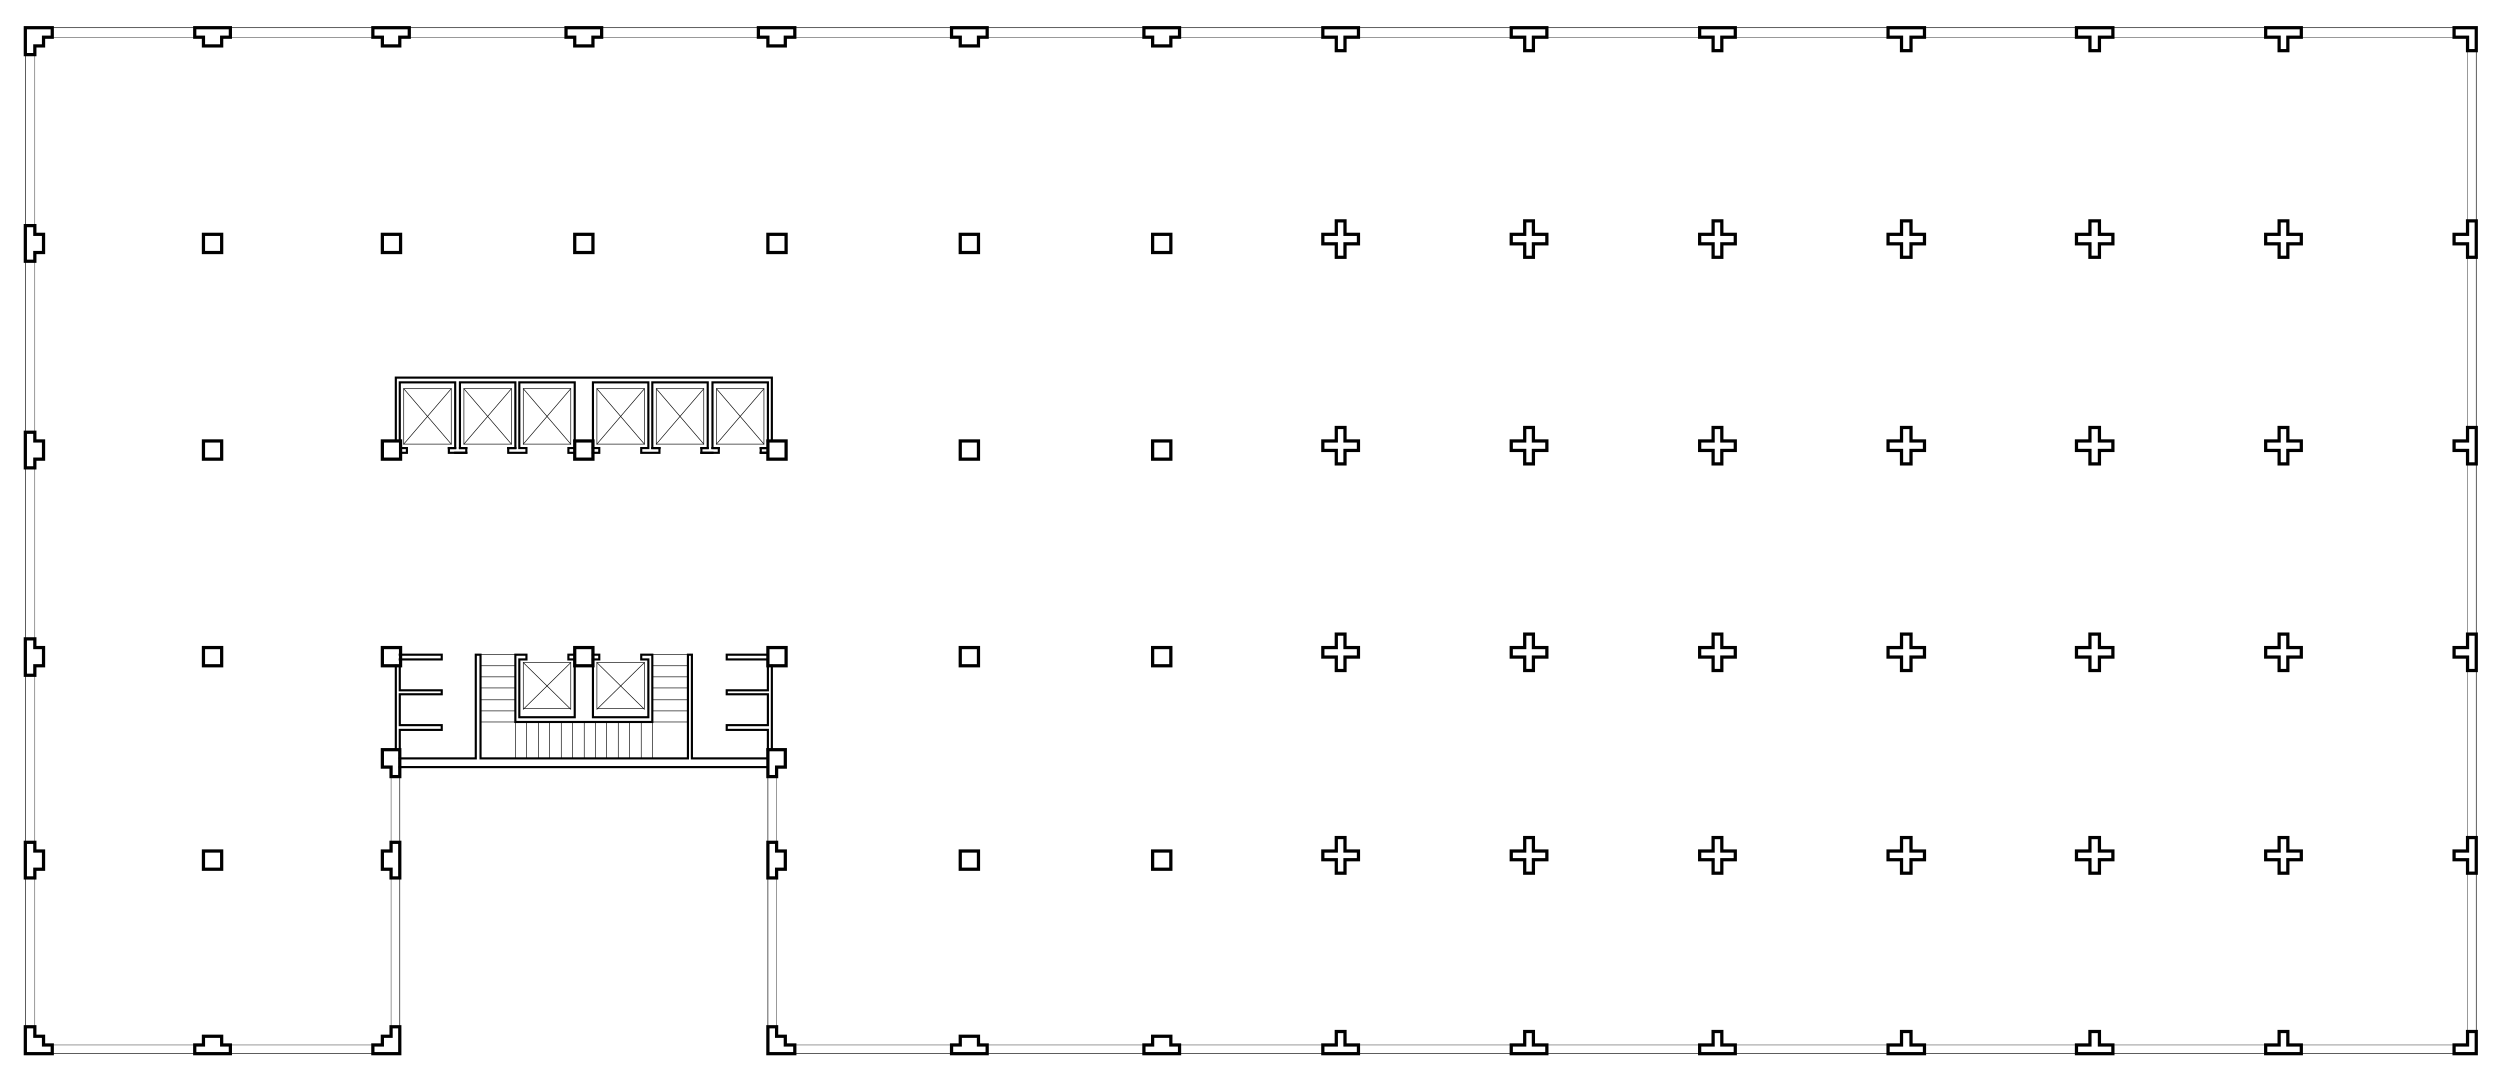 <?xml version="1.0" encoding="utf-8"?>
<!-- Generator: Adobe Illustrator 22.0.1, SVG Export Plug-In . SVG Version: 6.00 Build 0)  -->
<svg version="1.1" id="Calque_1" xmlns="http://www.w3.org/2000/svg" xmlns:xlink="http://www.w3.org/1999/xlink" x="0px" y="0px"
	 viewBox="0 0 315.8 136.3" style="enable-background:new 0 0 315.8 136.3;" xml:space="preserve">
<style type="text/css">
	.st0{display:none;}
	.st1{display:inline;}
	.st2{fill:none;}
	.st3{fill:none;stroke:#000000;stroke-width:5.000000e-02;stroke-linecap:square;stroke-miterlimit:10;}
	.st4{fill:none;stroke:#000000;stroke-width:8.000000e-02;stroke-linecap:square;stroke-miterlimit:10;}
	.st5{fill:none;stroke:#000000;stroke-width:0.27;stroke-linecap:square;stroke-miterlimit:10;}
	.st6{fill:none;stroke:#000000;stroke-width:0.41;stroke-linecap:square;stroke-miterlimit:10;}
</style>
<g id="Calque_1_1_">
</g>
<g id="INFOS_x24_A4" class="st0">
	<g id="POLYLINE_3807_" class="st1">
		<rect x="-138.1" y="-364.3" class="st2" width="595.3" height="841.9"/>
	</g>
</g>
<g id="PLAN_x24_FOND">
</g>
<g id="PLAN_x24_POINTILLE">
</g>
<g id="PLAN_x24_VITRAGE">
	<g id="POLYLINE_5186_">
		<line class="st3" x1="4.4" y1="28.5" x2="4.4" y2="6.9"/>
	</g>
	<g id="POLYLINE_5185_">
		<line class="st3" x1="4.4" y1="54.6" x2="4.4" y2="33"/>
	</g>
	<g id="POLYLINE_5184_">
		<line class="st3" x1="4.4" y1="80.7" x2="4.4" y2="59.1"/>
	</g>
	<g id="POLYLINE_5183_">
		<line class="st3" x1="4.4" y1="106.4" x2="4.4" y2="85.3"/>
	</g>
	<g id="POLYLINE_5182_">
		<line class="st3" x1="4.4" y1="129.7" x2="4.4" y2="110.9"/>
	</g>
	<g id="POLYLINE_5181_">
		<line class="st3" x1="24.6" y1="4.7" x2="6.6" y2="4.7"/>
	</g>
	<g id="POLYLINE_5180_">
		<line class="st3" x1="47.1" y1="4.7" x2="29.1" y2="4.7"/>
	</g>
	<g id="POLYLINE_5179_">
		<line class="st3" x1="71.5" y1="4.7" x2="51.7" y2="4.7"/>
	</g>
	<g id="POLYLINE_5178_">
		<line class="st3" x1="95.8" y1="4.7" x2="76" y2="4.7"/>
	</g>
	<g id="POLYLINE_5177_">
		<line class="st3" x1="120.2" y1="4.7" x2="100.4" y2="4.7"/>
	</g>
	<g id="POLYLINE_5176_">
		<line class="st3" x1="144.5" y1="4.7" x2="124.7" y2="4.7"/>
	</g>
	<g id="POLYLINE_5175_">
		<line class="st3" x1="167.1" y1="4.7" x2="149" y2="4.7"/>
	</g>
	<g id="POLYLINE_5174_">
		<line class="st3" x1="190.9" y1="4.7" x2="171.6" y2="4.7"/>
	</g>
	<g id="POLYLINE_5173_">
		<line class="st3" x1="214.7" y1="4.7" x2="195.4" y2="4.7"/>
	</g>
	<g id="POLYLINE_5172_">
		<line class="st3" x1="238.5" y1="4.7" x2="219.2" y2="4.7"/>
	</g>
	<g id="POLYLINE_5171_">
		<line class="st3" x1="262.3" y1="4.7" x2="243.1" y2="4.7"/>
	</g>
	<g id="POLYLINE_5170_">
		<line class="st3" x1="286.2" y1="4.7" x2="266.9" y2="4.7"/>
	</g>
	<g id="POLYLINE_5169_">
		<line class="st3" x1="310" y1="4.7" x2="290.7" y2="4.7"/>
	</g>
	<g id="POLYLINE_5168_">
		<line class="st3" x1="311.7" y1="27.9" x2="311.7" y2="6.4"/>
	</g>
	<g id="POLYLINE_5167_">
		<line class="st3" x1="311.7" y1="54" x2="311.7" y2="32.5"/>
	</g>
	<g id="POLYLINE_5166_">
		<line class="st3" x1="311.7" y1="80.1" x2="311.7" y2="58.6"/>
	</g>
	<g id="POLYLINE_5165_">
		<line class="st3" x1="311.7" y1="105.8" x2="311.7" y2="84.7"/>
	</g>
	<g id="POLYLINE_5164_">
		<line class="st3" x1="311.7" y1="110.3" x2="311.7" y2="130.3"/>
	</g>
	<g id="POLYLINE_5163_">
		<line class="st3" x1="310" y1="132" x2="290.7" y2="132"/>
	</g>
	<g id="POLYLINE_5162_">
		<line class="st3" x1="286.2" y1="132" x2="266.9" y2="132"/>
	</g>
	<g id="POLYLINE_5161_">
		<line class="st3" x1="262.3" y1="132" x2="243.1" y2="132"/>
	</g>
	<g id="POLYLINE_5160_">
		<line class="st3" x1="238.5" y1="132" x2="219.2" y2="132"/>
	</g>
	<g id="POLYLINE_5159_">
		<line class="st3" x1="214.7" y1="132" x2="195.4" y2="132"/>
	</g>
	<g id="POLYLINE_5158_">
		<line class="st3" x1="190.9" y1="132" x2="171.6" y2="132"/>
	</g>
	<g id="POLYLINE_5157_">
		<line class="st3" x1="167.1" y1="132" x2="149" y2="132"/>
	</g>
	<g id="POLYLINE_5156_">
		<line class="st3" x1="144.5" y1="132" x2="124.7" y2="132"/>
	</g>
	<g id="POLYLINE_5155_">
		<line class="st3" x1="120.2" y1="132" x2="100.4" y2="132"/>
	</g>
	<g id="POLYLINE_5154_">
		<line class="st3" x1="47.1" y1="132" x2="29.1" y2="132"/>
	</g>
	<g id="POLYLINE_5153_">
		<line class="st3" x1="24.6" y1="132" x2="6.6" y2="132"/>
	</g>
	<g id="POLYLINE_5152_">
		<line class="st3" x1="49.4" y1="129.7" x2="49.4" y2="110.9"/>
	</g>
	<g id="POLYLINE_5151_">
		<line class="st3" x1="98.1" y1="129.7" x2="98.1" y2="110.9"/>
	</g>
	<g id="POLYLINE_5150_">
		<line class="st3" x1="98.1" y1="106.4" x2="98.1" y2="98.1"/>
	</g>
	<g id="POLYLINE_5149_">
		<line class="st3" x1="49.4" y1="106.4" x2="49.4" y2="98.1"/>
	</g>
</g>
<g id="PLAN_x24_MOBILIER">
</g>
<g id="PLAN_x24_DETAIL">
	<g id="POLYLINE_4954_">
		<line class="st4" x1="60.7" y1="91.2" x2="65.1" y2="91.2"/>
	</g>
	<g id="POLYLINE_4953_">
		<line class="st4" x1="65.1" y1="91.2" x2="65.1" y2="95.8"/>
	</g>
	<g id="POLYLINE_4952_">
		<line class="st4" x1="86.9" y1="91.2" x2="82.4" y2="91.2"/>
	</g>
	<g id="POLYLINE_4951_">
		<line class="st4" x1="82.4" y1="91.2" x2="82.4" y2="95.8"/>
	</g>
	<g id="POLYLINE_4950_">
		<line class="st4" x1="66.5" y1="91.2" x2="66.5" y2="95.8"/>
	</g>
	<g id="POLYLINE_4949_">
		<line class="st4" x1="68" y1="91.2" x2="68" y2="95.8"/>
	</g>
	<g id="POLYLINE_4948_">
		<line class="st4" x1="69.4" y1="91.2" x2="69.4" y2="95.8"/>
	</g>
	<g id="POLYLINE_4947_">
		<line class="st4" x1="70.9" y1="91.2" x2="70.9" y2="95.8"/>
	</g>
	<g id="POLYLINE_4946_">
		<line class="st4" x1="72.3" y1="91.2" x2="72.3" y2="95.8"/>
	</g>
	<g id="POLYLINE_4945_">
		<line class="st4" x1="73.8" y1="91.2" x2="73.8" y2="95.8"/>
	</g>
	<g id="POLYLINE_4944_">
		<line class="st4" x1="75.2" y1="91.2" x2="75.2" y2="95.8"/>
	</g>
	<g id="POLYLINE_4943_">
		<line class="st4" x1="76.6" y1="91.2" x2="76.6" y2="95.8"/>
	</g>
	<g id="POLYLINE_4942_">
		<line class="st4" x1="78.1" y1="91.2" x2="78.1" y2="95.8"/>
	</g>
	<g id="POLYLINE_4941_">
		<line class="st4" x1="79.5" y1="91.2" x2="79.5" y2="95.8"/>
	</g>
	<g id="POLYLINE_4940_">
		<line class="st4" x1="81" y1="91.2" x2="81" y2="95.8"/>
	</g>
	<g id="POLYLINE_4939_">
		<line class="st4" x1="86.9" y1="82.7" x2="82.4" y2="82.7"/>
	</g>
	<g id="POLYLINE_4938_">
		<line class="st4" x1="65.1" y1="82.7" x2="60.7" y2="82.7"/>
	</g>
	<g id="POLYLINE_4937_">
		<line class="st4" x1="3.2" y1="6.9" x2="3.2" y2="28.5"/>
	</g>
	<g id="POLYLINE_4936_">
		<line class="st4" x1="3.2" y1="33" x2="3.2" y2="54.6"/>
	</g>
	<g id="POLYLINE_4935_">
		<line class="st4" x1="3.2" y1="59.1" x2="3.2" y2="80.7"/>
	</g>
	<g id="POLYLINE_4934_">
		<line class="st4" x1="3.2" y1="85.3" x2="3.2" y2="106.4"/>
	</g>
	<g id="POLYLINE_4933_">
		<line class="st4" x1="3.2" y1="110.9" x2="3.2" y2="129.7"/>
	</g>
	<g id="POLYLINE_4932_">
		<line class="st4" x1="6.6" y1="3.5" x2="24.6" y2="3.5"/>
	</g>
	<g id="POLYLINE_4931_">
		<line class="st4" x1="29.1" y1="3.5" x2="47.1" y2="3.5"/>
	</g>
	<g id="POLYLINE_4930_">
		<line class="st4" x1="51.7" y1="3.5" x2="71.5" y2="3.5"/>
	</g>
	<g id="POLYLINE_4929_">
		<line class="st4" x1="76" y1="3.5" x2="95.8" y2="3.5"/>
	</g>
	<g id="POLYLINE_4928_">
		<line class="st4" x1="100.4" y1="3.5" x2="120.2" y2="3.5"/>
	</g>
	<g id="POLYLINE_4927_">
		<line class="st4" x1="124.7" y1="3.5" x2="144.5" y2="3.5"/>
	</g>
	<g id="POLYLINE_4926_">
		<line class="st4" x1="167.1" y1="3.5" x2="149" y2="3.5"/>
	</g>
	<g id="POLYLINE_4925_">
		<line class="st4" x1="190.9" y1="3.5" x2="171.6" y2="3.5"/>
	</g>
	<g id="POLYLINE_4924_">
		<line class="st4" x1="214.7" y1="3.5" x2="195.4" y2="3.5"/>
	</g>
	<g id="POLYLINE_4923_">
		<line class="st4" x1="238.5" y1="3.5" x2="219.2" y2="3.5"/>
	</g>
	<g id="POLYLINE_4922_">
		<line class="st4" x1="262.3" y1="3.5" x2="243.1" y2="3.5"/>
	</g>
	<g id="POLYLINE_4921_">
		<line class="st4" x1="286.2" y1="3.5" x2="266.9" y2="3.5"/>
	</g>
	<g id="POLYLINE_4920_">
		<line class="st4" x1="310" y1="3.5" x2="290.7" y2="3.5"/>
	</g>
	<g id="POLYLINE_4919_">
		<line class="st4" x1="312.8" y1="6.4" x2="312.8" y2="27.9"/>
	</g>
	<g id="POLYLINE_4918_">
		<line class="st4" x1="312.8" y1="32.5" x2="312.8" y2="54"/>
	</g>
	<g id="POLYLINE_4917_">
		<line class="st4" x1="312.8" y1="58.6" x2="312.8" y2="80.1"/>
	</g>
	<g id="POLYLINE_4916_">
		<line class="st4" x1="312.8" y1="84.7" x2="312.8" y2="105.8"/>
	</g>
	<g id="POLYLINE_4915_">
		<line class="st4" x1="312.8" y1="130.3" x2="312.8" y2="110.3"/>
	</g>
	<g id="POLYLINE_4914_">
		<line class="st4" x1="310" y1="133.1" x2="290.7" y2="133.1"/>
	</g>
	<g id="POLYLINE_4913_">
		<line class="st4" x1="286.2" y1="133.1" x2="266.9" y2="133.1"/>
	</g>
	<g id="POLYLINE_4912_">
		<line class="st4" x1="262.3" y1="133.1" x2="243.1" y2="133.1"/>
	</g>
	<g id="POLYLINE_4911_">
		<line class="st4" x1="238.5" y1="133.1" x2="219.2" y2="133.1"/>
	</g>
	<g id="POLYLINE_4910_">
		<line class="st4" x1="214.7" y1="133.1" x2="195.4" y2="133.1"/>
	</g>
	<g id="POLYLINE_4909_">
		<line class="st4" x1="190.9" y1="133.1" x2="171.6" y2="133.1"/>
	</g>
	<g id="POLYLINE_4908_">
		<line class="st4" x1="167.1" y1="133.1" x2="149" y2="133.1"/>
	</g>
	<g id="POLYLINE_4907_">
		<line class="st4" x1="144.5" y1="133.1" x2="124.7" y2="133.1"/>
	</g>
	<g id="POLYLINE_4906_">
		<line class="st4" x1="120.2" y1="133.1" x2="100.4" y2="133.1"/>
	</g>
	<g id="POLYLINE_4905_">
		<line class="st4" x1="47.1" y1="133.1" x2="29.1" y2="133.1"/>
	</g>
	<g id="POLYLINE_4904_">
		<line class="st4" x1="24.6" y1="133.1" x2="6.6" y2="133.1"/>
	</g>
	<g id="POLYLINE_4903_">
		<line class="st4" x1="50.5" y1="110.9" x2="50.5" y2="129.7"/>
	</g>
	<g id="POLYLINE_4902_">
		<line class="st4" x1="97" y1="110.9" x2="97" y2="129.7"/>
	</g>
	<g id="POLYLINE_4901_">
		<line class="st4" x1="97" y1="98.1" x2="97" y2="106.4"/>
	</g>
	<g id="POLYLINE_4900_">
		<line class="st4" x1="50.5" y1="98.1" x2="50.5" y2="106.4"/>
	</g>
	<g id="LINE_618_">
		<line class="st4" x1="65.1" y1="84.1" x2="60.7" y2="84.1"/>
	</g>
	<g id="LINE_617_">
		<line class="st4" x1="65.1" y1="85.5" x2="60.7" y2="85.5"/>
	</g>
	<g id="LINE_616_">
		<line class="st4" x1="65.1" y1="86.9" x2="60.7" y2="86.9"/>
	</g>
	<g id="LINE_615_">
		<line class="st4" x1="65.1" y1="88.4" x2="60.7" y2="88.4"/>
	</g>
	<g id="LINE_516_">
		<line class="st4" x1="65.1" y1="89.8" x2="60.7" y2="89.8"/>
	</g>
	<g id="LINE_242_">
		<line class="st4" x1="86.9" y1="89.8" x2="82.4" y2="89.8"/>
	</g>
	<g id="LINE_113_">
		<line class="st4" x1="86.9" y1="88.4" x2="82.4" y2="88.4"/>
	</g>
	<g id="LINE_112_">
		<line class="st4" x1="86.9" y1="86.9" x2="82.4" y2="86.9"/>
	</g>
	<g id="LINE_111_">
		<line class="st4" x1="86.9" y1="85.5" x2="82.4" y2="85.5"/>
	</g>
	<g id="LINE_110_">
		<line class="st4" x1="86.9" y1="84.1" x2="82.4" y2="84.1"/>
	</g>
	<g id="POLYLINE_4899_">
		<rect x="82.9" y="49.1" class="st4" width="6" height="7"/>
	</g>
	<g id="POLYLINE_4898_">
		<line class="st4" x1="82.9" y1="49.1" x2="88.9" y2="56.1"/>
	</g>
	<g id="POLYLINE_4897_">
		<line class="st4" x1="88.9" y1="49.1" x2="82.9" y2="56.1"/>
	</g>
	<g id="POLYLINE_4896_">
		<line class="st4" x1="96.5" y1="49.1" x2="90.5" y2="56.1"/>
	</g>
	<g id="POLYLINE_4895_">
		<line class="st4" x1="90.5" y1="49.1" x2="96.5" y2="56.1"/>
	</g>
	<g id="POLYLINE_4894_">
		<rect x="90.5" y="49.1" class="st4" width="6" height="7"/>
	</g>
	<g id="POLYLINE_4893_">
		<line class="st4" x1="81.4" y1="49.1" x2="75.4" y2="56.1"/>
	</g>
	<g id="POLYLINE_4892_">
		<line class="st4" x1="75.4" y1="49.1" x2="81.4" y2="56.1"/>
	</g>
	<g id="POLYLINE_4891_">
		<rect x="75.4" y="49.1" class="st4" width="6" height="7"/>
	</g>
	<g id="POLYLINE_4890_">
		<line class="st4" x1="72.1" y1="49.1" x2="66.1" y2="56.1"/>
	</g>
	<g id="POLYLINE_4889_">
		<line class="st4" x1="66.1" y1="49.1" x2="72.1" y2="56.1"/>
	</g>
	<g id="POLYLINE_4888_">
		<rect x="66.1" y="49.1" class="st4" width="6" height="7"/>
	</g>
	<g id="POLYLINE_4887_">
		<line class="st4" x1="64.6" y1="49.1" x2="58.6" y2="56.1"/>
	</g>
	<g id="POLYLINE_4886_">
		<line class="st4" x1="58.6" y1="49.1" x2="64.6" y2="56.1"/>
	</g>
	<g id="POLYLINE_4885_">
		<rect x="58.6" y="49.1" class="st4" width="6" height="7"/>
	</g>
	<g id="POLYLINE_4884_">
		<line class="st4" x1="57" y1="49.1" x2="51" y2="56.1"/>
	</g>
	<g id="POLYLINE_4883_">
		<line class="st4" x1="51" y1="49.1" x2="57" y2="56.1"/>
	</g>
	<g id="POLYLINE_4882_">
		<rect x="51" y="49.1" class="st4" width="6" height="7"/>
	</g>
	<g id="POLYLINE_4881_">
		<rect x="66.1" y="83.7" class="st4" width="6" height="5.8"/>
	</g>
	<g id="POLYLINE_4880_">
		<line class="st4" x1="66.1" y1="83.7" x2="72.1" y2="89.6"/>
	</g>
	<g id="POLYLINE_4879_">
		<line class="st4" x1="72.1" y1="83.7" x2="66.1" y2="89.6"/>
	</g>
	<g id="POLYLINE_4878_">
		<line class="st4" x1="81.4" y1="83.7" x2="75.4" y2="89.6"/>
	</g>
	<g id="POLYLINE_4877_">
		<line class="st4" x1="75.4" y1="83.7" x2="81.4" y2="89.6"/>
	</g>
	<g id="POLYLINE_4876_">
		<rect x="75.4" y="83.7" class="st4" width="6" height="5.8"/>
	</g>
</g>
<g id="PLAN_x24_CLOISON_TRANSLUCIDE">
</g>
<g id="PLAN_x24_CLOISON_1.3">
</g>
<g id="PLAN_x24_CLOISON_1.2">
</g>
<g id="PLAN_x24_CLOISON_1.1">
</g>
<g id="PLAN_x24_STRUCTURE_2.3">
	<g id="POLYLINE_4743_">
		<line class="st5" x1="96.1" y1="56.6" x2="97" y2="56.6"/>
	</g>
	<g id="POLYLINE_4742_">
		<polyline class="st5" points="97,56.6 96.1,56.6 96.1,57.2 97,57.2 		"/>
	</g>
	<g id="POLYLINE_4741_">
		<line class="st5" x1="97" y1="57.2" x2="96.1" y2="57.2"/>
	</g>
	<g id="POLYLINE_4740_">
		<polyline class="st5" points="97,82.7 91.8,82.7 91.8,83.3 97,83.3 		"/>
	</g>
	<g id="POLYLINE_4739_">
		<polyline class="st5" points="97,83.3 97,84.1 97,87.2 91.8,87.2 91.8,87.7 97,87.7 97,91.6 91.8,91.6 91.8,92.1 91.8,92.2 
			97,92.2 97,94.7 		"/>
	</g>
	<g id="POLYLINE_4738_">
		<polyline class="st5" points="97,94.7 97,95.8 87.4,95.8 87.4,82.7 86.9,82.7 86.9,95.8 60.7,95.8 60.7,82.7 60.1,82.7 60.1,95.8 
			50.5,95.8 		"/>
	</g>
	<g id="POLYLINE_4737_">
		<polyline class="st5" points="72.6,82.7 71.8,82.7 71.8,83.3 72.6,83.3 		"/>
	</g>
	<g id="POLYLINE_4736_">
		<polyline class="st5" points="72.6,83.3 72.6,84.1 72.6,85 72.6,90.6 65.6,90.6 65.6,83.3 66.5,83.3 66.5,82.7 65.6,82.7 
			65.1,82.7 65.1,91.2 82.4,91.2 82.4,82.7 81.9,82.7 81,82.7 81,83.3 81.9,83.3 81.9,90.6 74.9,90.6 74.9,85 74.9,84.1 		"/>
	</g>
	<g id="POLYLINE_4735_">
		<polyline class="st5" points="74.9,83.3 75.7,83.3 75.7,82.7 74.9,82.7 		"/>
	</g>
	<g id="POLYLINE_4734_">
		<line class="st5" x1="50.5" y1="96.9" x2="97" y2="96.9"/>
	</g>
	<g id="POLYLINE_4733_">
		<line class="st5" x1="50" y1="84.1" x2="50" y2="94.7"/>
	</g>
	<g id="POLYLINE_4732_">
		<polyline class="st5" points="50.5,94.7 50.5,92.2 55.8,92.2 55.8,91.6 50.5,91.6 50.5,87.7 55.8,87.7 55.8,87.2 50.5,87.2 
			50.5,84.1 		"/>
	</g>
	<g id="POLYLINE_4731_">
		<line class="st5" x1="97.5" y1="94.7" x2="97.5" y2="84.1"/>
	</g>
	<g id="POLYLINE_4730_">
		<polyline class="st5" points="50.5,83.3 55.8,83.3 55.8,82.7 50.5,82.7 		"/>
	</g>
	<g id="POLYLINE_4729_">
		<polyline class="st5" points="74.9,55.7 74.9,48.3 81.9,48.3 81.9,56.6 81,56.6 81,57.2 83.3,57.2 83.3,56.6 82.4,56.6 82.4,48.3 
			89.4,48.3 89.4,56.6 88.6,56.6 		"/>
	</g>
	<g id="POLYLINE_4728_">
		<polyline class="st5" points="65.1,56.6 64.2,56.6 64.2,57.2 66.5,57.2 66.5,56.6 65.6,56.6 65.6,48.3 72.6,48.3 72.6,55.7 		"/>
	</g>
	<g id="POLYLINE_4727_">
		<polyline class="st5" points="97,55.7 97,48.3 90,48.3 90,56.6 90.8,56.6 		"/>
	</g>
	<g id="POLYLINE_4726_">
		<polyline class="st5" points="97.5,55.7 97.5,47.7 73.8,47.7 50,47.7 50,55.7 		"/>
	</g>
	<g id="POLYLINE_4725_">
		<polyline class="st5" points="50.5,55.7 50.5,48.3 57.5,48.3 57.5,56.6 56.7,56.6 		"/>
	</g>
	<g id="POLYLINE_4724_">
		<polyline class="st5" points="90,56.6 90.8,56.6 90.8,57.2 88.6,57.2 88.6,56.6 89.4,56.6 		"/>
	</g>
	<g id="POLYLINE_4723_">
		<line class="st5" x1="88.6" y1="57.2" x2="90" y2="57.2"/>
	</g>
	<g id="POLYLINE_4722_">
		<polyline class="st5" points="58.9,56.6 58.1,56.6 58.1,48.3 65.1,48.3 65.1,56.6 64.2,56.6 		"/>
	</g>
	<g id="POLYLINE_4721_">
		<polyline class="st5" points="74.9,57.2 75.7,57.2 75.7,56.6 74.9,56.6 		"/>
	</g>
	<g id="POLYLINE_4720_">
		<polyline class="st5" points="72.6,56.6 71.8,56.6 71.8,57.2 72.6,57.2 		"/>
	</g>
	<g id="POLYLINE_4719_">
		<line class="st5" x1="82.4" y1="56.6" x2="83.3" y2="56.6"/>
	</g>
	<g id="POLYLINE_4718_">
		<line class="st5" x1="58.9" y1="57.2" x2="57.5" y2="57.2"/>
	</g>
	<g id="POLYLINE_4717_">
		<polyline class="st5" points="57.5,56.6 56.7,56.6 56.7,57.2 58.9,57.2 58.9,56.6 58.1,56.6 		"/>
	</g>
	<g id="POLYLINE_4716_">
		<polyline class="st5" points="51.4,56.6 50.5,56.6 51.4,56.6 51.4,57.2 50.5,57.2 51.4,57.2 		"/>
	</g>
</g>
<g id="PLAN_x24_STRUCTURE_2.2">
</g>
<g id="PLAN_x24_STRUCTURE_2.1">
</g>
<g id="PLAN_x24_STRUCTURE_1.3">
	<g id="POLYLINE_5120_">
		<rect x="72.6" y="81.8" class="st6" width="2.3" height="2.3"/>
	</g>
	<g id="POLYLINE_5119_">
		<rect x="97" y="81.8" class="st6" width="2.3" height="2.3"/>
	</g>
	<g id="POLYLINE_5118_">
		<polygon class="st6" points="98.1,98.1 97,98.1 97,94.7 99.2,94.7 99.2,96.9 98.1,96.9 		"/>
	</g>
	<g id="POLYLINE_5117_">
		<polygon class="st6" points="48.3,96.9 48.3,94.7 50.5,94.7 50.5,98.1 49.4,98.1 49.4,96.9 		"/>
	</g>
	<g id="POLYLINE_5116_">
		<rect x="48.3" y="81.8" class="st6" width="2.3" height="2.3"/>
	</g>
	<g id="POLYLINE_5115_">
		<rect x="48.3" y="55.7" class="st6" width="2.3" height="2.3"/>
	</g>
	<g id="POLYLINE_5114_">
		<rect x="72.6" y="55.7" class="st6" width="2.3" height="2.3"/>
	</g>
	<g id="POLYLINE_5113_">
		<rect x="97" y="55.7" class="st6" width="2.3" height="2.3"/>
	</g>
	<g id="POLYLINE_5112_">
		<polygon class="st6" points="312.8,29.6 312.8,27.9 311.7,27.9 311.7,29.6 310,29.6 310,30.8 311.7,30.8 311.7,32.5 312.8,32.5 
			312.8,30.8 		"/>
	</g>
	<g id="POLYLINE_5111_">
		<polygon class="st6" points="312.8,55.7 312.8,54 311.7,54 311.7,55.7 310,55.7 310,56.9 311.7,56.9 311.7,58.6 312.8,58.6 
			312.8,56.9 		"/>
	</g>
	<g id="POLYLINE_5110_">
		<polygon class="st6" points="312.8,81.8 312.8,80.1 311.7,80.1 311.7,81.8 310,81.8 310,83 311.7,83 311.7,84.7 312.8,84.7 
			312.8,83 		"/>
	</g>
	<g id="POLYLINE_5109_">
		<polygon class="st6" points="312.8,107.5 312.8,105.8 311.7,105.8 311.7,107.5 310,107.5 310,108.6 311.7,108.6 311.7,110.3 
			312.8,110.3 312.8,108.6 		"/>
	</g>
	<g id="POLYLINE_5108_">
		<polygon class="st6" points="312.8,132 312.8,130.3 311.7,130.3 311.7,132 310,132 310,133.1 312.2,133.1 312.8,133.1 		"/>
	</g>
	<g id="POLYLINE_5107_">
		<polygon class="st6" points="312.8,3.5 312.2,3.5 310,3.5 310,4.7 311.7,4.7 311.7,6.4 312.8,6.4 312.8,4.7 		"/>
	</g>
	<g id="POLYLINE_5106_">
		<polygon class="st6" points="168.8,132 167.1,132 167.1,133.1 169.3,133.1 171.6,133.1 171.6,132 169.9,132 169.9,130.3 
			168.8,130.3 		"/>
	</g>
	<g id="POLYLINE_5105_">
		<polygon class="st6" points="192.6,132 190.9,132 190.9,133.1 193.2,133.1 195.4,133.1 195.4,132 193.7,132 193.7,130.3 
			192.6,130.3 		"/>
	</g>
	<g id="POLYLINE_5104_">
		<polygon class="st6" points="216.4,132 214.7,132 214.7,133.1 217,133.1 219.2,133.1 219.2,132 217.5,132 217.5,130.3 
			216.4,130.3 		"/>
	</g>
	<g id="POLYLINE_5103_">
		<polygon class="st6" points="240.2,132 238.5,132 238.5,133.1 240.8,133.1 243.1,133.1 243.1,132 241.4,132 241.4,130.3 
			240.2,130.3 		"/>
	</g>
	<g id="POLYLINE_5102_">
		<polygon class="st6" points="264,132 262.3,132 262.3,133.1 264.6,133.1 266.9,133.1 266.9,132 265.2,132 265.2,130.3 264,130.3 
					"/>
	</g>
	<g id="POLYLINE_5101_">
		<polygon class="st6" points="287.9,132 286.2,132 286.2,133.1 288.4,133.1 290.7,133.1 290.7,132 289,132 289,130.3 287.9,130.3 
					"/>
	</g>
	<g id="POLYLINE_5100_">
		<polygon class="st6" points="289,4.7 290.7,4.7 290.7,3.5 288.4,3.5 286.2,3.5 286.2,4.7 287.9,4.7 287.9,6.4 289,6.4 		"/>
	</g>
	<g id="POLYLINE_5099_">
		<polygon class="st6" points="265.2,4.7 266.9,4.7 266.9,3.5 264.6,3.5 262.3,3.5 262.3,4.7 264,4.7 264,6.4 265.2,6.4 		"/>
	</g>
	<g id="POLYLINE_5098_">
		<polygon class="st6" points="241.4,4.7 243.1,4.7 243.1,3.5 240.8,3.5 238.5,3.5 238.5,4.7 240.2,4.7 240.2,6.4 241.4,6.4 		"/>
	</g>
	<g id="POLYLINE_5097_">
		<polygon class="st6" points="217.5,4.7 219.2,4.7 219.2,3.5 217,3.5 214.7,3.5 214.7,4.7 216.4,4.7 216.4,6.4 217.5,6.4 		"/>
	</g>
	<g id="POLYLINE_5096_">
		<polygon class="st6" points="193.7,4.7 195.4,4.7 195.4,3.5 193.2,3.5 190.9,3.5 190.9,4.7 192.6,4.7 192.6,6.4 193.7,6.4 		"/>
	</g>
	<g id="POLYLINE_5095_">
		<polygon class="st6" points="169.9,4.7 171.6,4.7 171.6,3.5 169.3,3.5 167.1,3.5 167.1,4.7 168.8,4.7 168.8,6.4 169.9,6.4 		"/>
	</g>
	<g id="POLYLINE_5094_">
		<polygon class="st6" points="149,133.1 149,132 147.9,132 147.9,130.9 145.6,130.9 145.6,132 144.5,132 144.5,133.1 		"/>
	</g>
	<g id="POLYLINE_5093_">
		<polygon class="st6" points="124.7,133.1 124.7,132 123.6,132 123.6,130.9 121.3,130.9 121.3,132 120.2,132 120.2,133.1 		"/>
	</g>
	<g id="POLYLINE_5092_">
		<polygon class="st6" points="97,133.1 100.4,133.1 100.4,132 99.2,132 99.2,130.9 98.1,130.9 98.1,129.7 97,129.7 		"/>
	</g>
	<g id="POLYLINE_5091_">
		<polygon class="st6" points="50.5,133.1 50.5,129.7 49.4,129.7 49.4,130.9 48.3,130.9 48.3,132 47.1,132 47.1,133.1 		"/>
	</g>
	<g id="POLYLINE_5090_">
		<polygon class="st6" points="3.2,133.1 6.6,133.1 6.6,132 5.5,132 5.5,130.9 4.4,130.9 4.4,129.7 3.2,129.7 		"/>
	</g>
	<g id="POLYLINE_5089_">
		<rect x="25.7" y="107.5" class="st6" width="2.3" height="2.3"/>
	</g>
	<g id="POLYLINE_5088_">
		<rect x="121.3" y="107.5" class="st6" width="2.3" height="2.3"/>
	</g>
	<g id="POLYLINE_5087_">
		<rect x="145.6" y="107.5" class="st6" width="2.3" height="2.3"/>
	</g>
	<g id="POLYLINE_5086_">
		<rect x="25.7" y="81.8" class="st6" width="2.3" height="2.3"/>
	</g>
	<g id="POLYLINE_5085_">
		<rect x="121.3" y="81.8" class="st6" width="2.3" height="2.3"/>
	</g>
	<g id="POLYLINE_5084_">
		<rect x="145.6" y="81.8" class="st6" width="2.3" height="2.3"/>
	</g>
	<g id="POLYLINE_5083_">
		<rect x="25.7" y="55.7" class="st6" width="2.3" height="2.3"/>
	</g>
	<g id="POLYLINE_5082_">
		<rect x="121.3" y="55.7" class="st6" width="2.3" height="2.3"/>
	</g>
	<g id="POLYLINE_5081_">
		<rect x="145.6" y="55.7" class="st6" width="2.3" height="2.3"/>
	</g>
	<g id="POLYLINE_5080_">
		<rect x="145.6" y="29.6" class="st6" width="2.3" height="2.3"/>
	</g>
	<g id="POLYLINE_5079_">
		<rect x="121.3" y="29.6" class="st6" width="2.3" height="2.3"/>
	</g>
	<g id="POLYLINE_5078_">
		<rect x="97" y="29.6" class="st6" width="2.3" height="2.3"/>
	</g>
	<g id="POLYLINE_5077_">
		<rect x="72.6" y="29.6" class="st6" width="2.3" height="2.3"/>
	</g>
	<g id="POLYLINE_5076_">
		<rect x="48.3" y="29.6" class="st6" width="2.3" height="2.3"/>
	</g>
	<g id="POLYLINE_5075_">
		<rect x="25.7" y="29.6" class="st6" width="2.3" height="2.3"/>
	</g>
	<g id="POLYLINE_5074_">
		<polygon class="st6" points="144.5,3.5 144.5,4.7 145.6,4.7 145.6,5.8 147.9,5.8 147.9,4.7 149,4.7 149,3.5 		"/>
	</g>
	<g id="POLYLINE_5073_">
		<polygon class="st6" points="120.2,3.5 120.2,4.7 121.3,4.7 121.3,5.8 123.6,5.8 123.6,4.7 124.7,4.7 124.7,3.5 		"/>
	</g>
	<g id="POLYLINE_5072_">
		<polygon class="st6" points="95.8,3.5 95.8,4.7 97,4.7 97,5.8 99.2,5.8 99.2,4.7 100.4,4.7 100.4,3.5 		"/>
	</g>
	<g id="POLYLINE_5071_">
		<polygon class="st6" points="71.5,3.5 71.5,4.7 72.6,4.7 72.6,5.8 74.9,5.8 74.9,4.7 76,4.7 76,3.5 		"/>
	</g>
	<g id="POLYLINE_5070_">
		<polygon class="st6" points="47.1,3.5 47.1,4.7 48.3,4.7 48.3,5.8 50.5,5.8 50.5,4.7 51.7,4.7 51.7,3.5 		"/>
	</g>
	<g id="POLYLINE_5069_">
		<polygon class="st6" points="24.6,3.5 24.6,4.7 25.7,4.7 25.7,5.8 28,5.8 28,4.7 29.1,4.7 29.1,3.5 		"/>
	</g>
	<g id="POLYLINE_5068_">
		<polygon class="st6" points="3.2,3.5 3.2,6.9 4.4,6.9 4.4,5.8 5.5,5.8 5.5,4.7 6.6,4.7 6.6,3.5 		"/>
	</g>
	<g id="POLYLINE_5067_">
		<polygon class="st6" points="3.2,33 4.4,33 4.4,31.9 5.5,31.9 5.5,29.6 4.4,29.6 4.4,28.5 3.2,28.5 		"/>
	</g>
	<g id="POLYLINE_5066_">
		<polygon class="st6" points="3.2,59.1 4.4,59.1 4.4,58 5.5,58 5.5,55.7 4.4,55.7 4.4,54.6 3.2,54.6 		"/>
	</g>
	<g id="POLYLINE_5065_">
		<polygon class="st6" points="3.2,85.3 4.4,85.3 4.4,84.1 5.5,84.1 5.5,81.8 4.4,81.8 4.4,80.7 3.2,80.7 		"/>
	</g>
	<g id="POLYLINE_5064_">
		<polygon class="st6" points="3.2,110.9 4.4,110.9 4.4,109.8 5.5,109.8 5.5,107.5 4.4,107.5 4.4,106.4 3.2,106.4 		"/>
	</g>
	<g id="POLYLINE_5063_">
		<polygon class="st6" points="29.1,133.1 29.1,132 28,132 28,130.9 25.7,130.9 25.7,132 24.6,132 24.6,133.1 		"/>
	</g>
	<g id="POLYLINE_5062_">
		<polygon class="st6" points="50.5,106.4 49.4,106.4 49.4,107.5 48.3,107.5 48.3,109.8 49.4,109.8 49.4,110.9 50.5,110.9 		"/>
	</g>
	<g id="POLYLINE_5061_">
		<polygon class="st6" points="168.8,29.6 167.1,29.6 167.1,30.8 168.8,30.8 168.8,32.5 169.9,32.5 169.9,30.8 171.6,30.8 
			171.6,29.6 169.9,29.6 169.9,27.9 168.8,27.9 		"/>
	</g>
	<g id="POLYLINE_5060_">
		<polygon class="st6" points="192.6,29.6 190.9,29.6 190.9,30.8 192.6,30.8 192.6,32.5 193.7,32.5 193.7,30.8 195.4,30.8 
			195.4,29.6 193.7,29.6 193.7,27.9 192.6,27.9 		"/>
	</g>
	<g id="POLYLINE_5059_">
		<polygon class="st6" points="216.4,29.6 214.7,29.6 214.7,30.8 216.4,30.8 216.4,32.5 217.5,32.5 217.5,30.8 219.2,30.8 
			219.2,29.6 217.5,29.6 217.5,27.9 216.4,27.9 		"/>
	</g>
	<g id="POLYLINE_5058_">
		<polygon class="st6" points="240.2,29.6 238.5,29.6 238.5,30.8 240.2,30.8 240.2,32.5 241.4,32.5 241.4,30.8 243.1,30.8 
			243.1,29.6 241.4,29.6 241.4,27.9 240.2,27.9 		"/>
	</g>
	<g id="POLYLINE_5057_">
		<polygon class="st6" points="264,29.6 262.3,29.6 262.3,30.8 264,30.8 264,32.5 265.2,32.5 265.2,30.8 266.9,30.8 266.9,29.6 
			265.2,29.6 265.2,27.9 264,27.9 		"/>
	</g>
	<g id="POLYLINE_5056_">
		<polygon class="st6" points="287.9,29.6 286.2,29.6 286.2,30.8 287.9,30.8 287.9,32.5 289,32.5 289,30.8 290.7,30.8 290.7,29.6 
			289,29.6 289,27.9 287.9,27.9 		"/>
	</g>
	<g id="POLYLINE_5055_">
		<polygon class="st6" points="287.9,55.7 286.2,55.7 286.2,56.9 287.9,56.9 287.9,58.6 289,58.6 289,56.9 290.7,56.9 290.7,55.7 
			289,55.7 289,54 287.9,54 		"/>
	</g>
	<g id="POLYLINE_5054_">
		<polygon class="st6" points="264,55.7 262.3,55.7 262.3,56.9 264,56.9 264,58.6 265.2,58.6 265.2,56.9 266.9,56.9 266.9,55.7 
			265.2,55.7 265.2,54 264,54 		"/>
	</g>
	<g id="POLYLINE_5053_">
		<polygon class="st6" points="240.2,55.7 238.5,55.7 238.5,56.9 240.2,56.9 240.2,58.6 241.4,58.6 241.4,56.9 243.1,56.9 
			243.1,55.7 241.4,55.7 241.4,54 240.2,54 		"/>
	</g>
	<g id="POLYLINE_5052_">
		<polygon class="st6" points="216.4,55.7 214.7,55.7 214.7,56.9 216.4,56.9 216.4,58.6 217.5,58.6 217.5,56.9 219.2,56.9 
			219.2,55.7 217.5,55.7 217.5,54 216.4,54 		"/>
	</g>
	<g id="POLYLINE_5051_">
		<polygon class="st6" points="192.6,55.7 190.9,55.7 190.9,56.9 192.6,56.9 192.6,58.6 193.7,58.6 193.7,56.9 195.4,56.9 
			195.4,55.7 193.7,55.7 193.7,54 192.6,54 		"/>
	</g>
	<g id="POLYLINE_5050_">
		<polygon class="st6" points="168.8,55.7 167.1,55.7 167.1,56.9 168.8,56.9 168.8,58.6 169.9,58.6 169.9,56.9 171.6,56.9 
			171.6,55.7 169.9,55.7 169.9,54 168.8,54 		"/>
	</g>
	<g id="POLYLINE_5049_">
		<polygon class="st6" points="287.9,81.8 286.2,81.8 286.2,83 287.9,83 287.9,84.7 289,84.7 289,83 290.7,83 290.7,81.8 289,81.8 
			289,80.1 287.9,80.1 		"/>
	</g>
	<g id="POLYLINE_5048_">
		<polygon class="st6" points="264,81.8 262.3,81.8 262.3,83 264,83 264,84.7 265.2,84.7 265.2,83 266.9,83 266.9,81.8 265.2,81.8 
			265.2,80.1 264,80.1 		"/>
	</g>
	<g id="POLYLINE_5047_">
		<polygon class="st6" points="240.2,81.8 238.5,81.8 238.5,83 240.2,83 240.2,84.7 241.4,84.7 241.4,83 243.1,83 243.1,81.8 
			241.4,81.8 241.4,80.1 240.2,80.1 		"/>
	</g>
	<g id="POLYLINE_5046_">
		<polygon class="st6" points="216.4,81.8 214.7,81.8 214.7,83 216.4,83 216.4,84.7 217.5,84.7 217.5,83 219.2,83 219.2,81.8 
			217.5,81.8 217.5,80.1 216.4,80.1 		"/>
	</g>
	<g id="POLYLINE_5045_">
		<polygon class="st6" points="192.6,81.8 190.9,81.8 190.9,83 192.6,83 192.6,84.7 193.7,84.7 193.7,83 195.4,83 195.4,81.8 
			193.7,81.8 193.7,80.1 192.6,80.1 		"/>
	</g>
	<g id="POLYLINE_5044_">
		<polygon class="st6" points="168.8,81.8 167.1,81.8 167.1,83 168.8,83 168.8,84.7 169.9,84.7 169.9,83 171.6,83 171.6,81.8 
			169.9,81.8 169.9,80.1 168.8,80.1 		"/>
	</g>
	<g id="POLYLINE_5043_">
		<polygon class="st6" points="287.9,107.5 286.2,107.5 286.2,108.6 287.9,108.6 287.9,110.3 289,110.3 289,108.6 290.7,108.6 
			290.7,107.5 289,107.5 289,105.8 287.9,105.8 		"/>
	</g>
	<g id="POLYLINE_5042_">
		<polygon class="st6" points="264,107.5 262.3,107.5 262.3,108.6 264,108.6 264,110.3 265.2,110.3 265.2,108.6 266.9,108.6 
			266.9,107.5 265.2,107.5 265.2,105.8 264,105.8 		"/>
	</g>
	<g id="POLYLINE_5041_">
		<polygon class="st6" points="240.2,107.5 238.5,107.5 238.5,108.6 240.2,108.6 240.2,110.3 241.4,110.3 241.4,108.6 243.1,108.6 
			243.1,107.5 241.4,107.5 241.4,105.8 240.2,105.8 		"/>
	</g>
	<g id="POLYLINE_5040_">
		<polygon class="st6" points="216.4,107.5 214.7,107.5 214.7,108.6 216.4,108.6 216.4,110.3 217.5,110.3 217.5,108.6 219.2,108.6 
			219.2,107.5 217.5,107.5 217.5,105.8 216.4,105.8 		"/>
	</g>
	<g id="POLYLINE_5039_">
		<polygon class="st6" points="192.6,107.5 190.9,107.5 190.9,108.6 192.6,108.6 192.6,110.3 193.7,110.3 193.7,108.6 195.4,108.6 
			195.4,107.5 193.7,107.5 193.7,105.8 192.6,105.8 		"/>
	</g>
	<g id="POLYLINE_5038_">
		<polygon class="st6" points="168.8,107.5 167.1,107.5 167.1,108.6 168.8,108.6 168.8,110.3 169.9,110.3 169.9,108.6 171.6,108.6 
			171.6,107.5 169.9,107.5 169.9,105.8 168.8,105.8 		"/>
	</g>
	<g id="POLYLINE_5037_">
		<polygon class="st6" points="97,110.9 98.1,110.9 98.1,109.8 99.2,109.8 99.2,107.5 98.1,107.5 98.1,106.4 97,106.4 		"/>
	</g>
</g>
<g id="PLAN_x24_STRUCTURE_1.2">
</g>
<g id="PLAN_x24_STRUCTURE_1.1">
</g>
</svg>
